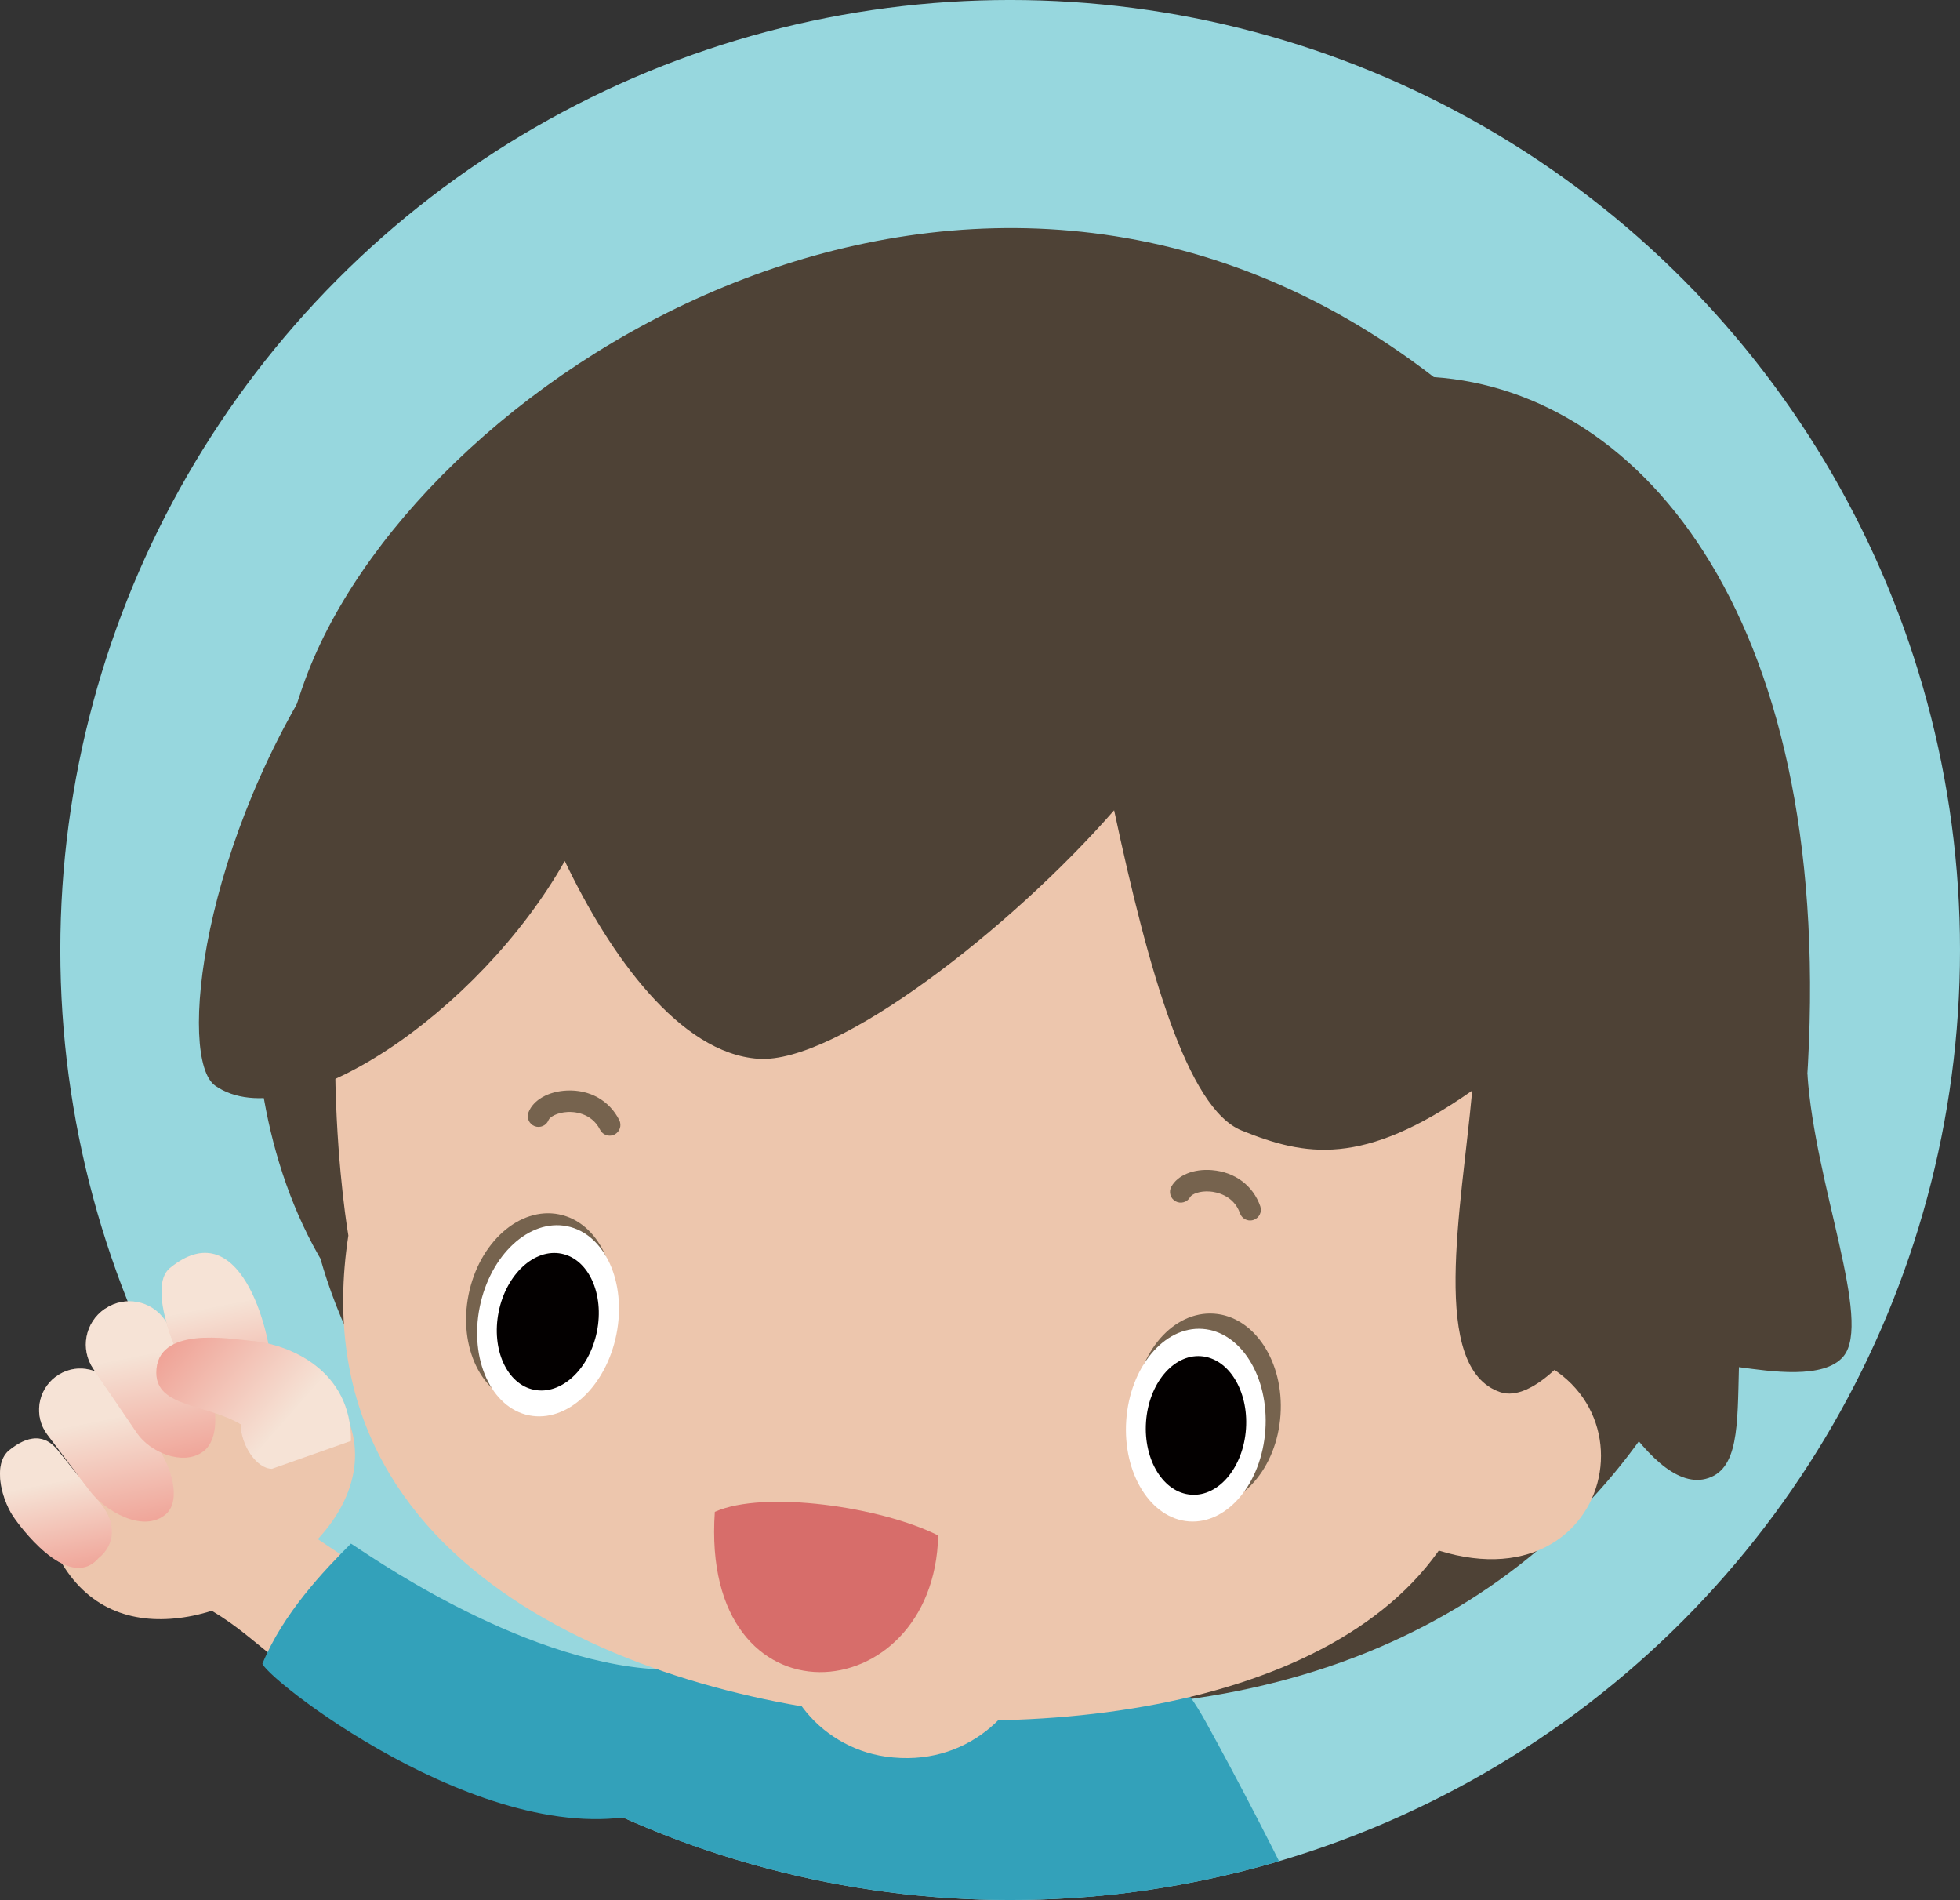 <?xml version="1.0" encoding="iso-8859-1"?>
<!-- Generator: Adobe Illustrator 17.0.0, SVG Export Plug-In . SVG Version: 6.00 Build 0)  -->
<!DOCTYPE svg PUBLIC "-//W3C//DTD SVG 1.1//EN" "http://www.w3.org/Graphics/SVG/1.1/DTD/svg11.dtd">
<svg version="1.1" id="Layer_1" xmlns="http://www.w3.org/2000/svg" xmlns:xlink="http://www.w3.org/1999/xlink" x="0px" y="0px"
	 width="154.89px" height="150.12px" viewBox="0 0 154.89 150.12" style="enable-background:new 0 0 154.89 150.12;"
	 xml:space="preserve">
<rect x="0" y="0" width="154.89" height="150.12" fill="#333333" stroke="none"/>
<g>
	<circle style="fill:#97D7DE;" cx="79.829" cy="75.06" r="75.061"/>
	<g>
		<defs>
			<circle id="SVGID_17_" cx="79.829" cy="75.06" r="75.061"/>
		</defs>
		<clipPath id="SVGID_1_">
			<use xlink:href="#SVGID_17_"  style="overflow:visible;"/>
		</clipPath>
		<path style="clip-path:url(#SVGID_1_);fill:#4E4236;" d="M131.89,110.28c3.586-6.939,10.303-16.141,10.876-24.43
			c2.528-36.617-12.876-54.912-29.456-56.056C77.227,1.913,33.668,29.227,24.351,53.08c-2.751,7.044-8.475,29.649,0.79,46.05
			l0.18,0.311c2.313,8.181,11.362,29.841,47.089,34.669C101.004,137.975,121.444,127.689,131.89,110.28z"/>
		<path style="clip-path:url(#SVGID_1_);fill:#33A1BA;" d="M37.174,131.287c3.055,1.006,9.125,4.984,16.955-0.934
			c5.177-3.913,7.434-3.554,11.051-0.174c5.219,4.865-7.866,24.212-26.271,14.538C37.682,140.21,35.441,130.717,37.174,131.287z"/>
		<ellipse style="clip-path:url(#SVGID_1_);fill:#EDC6AD;" cx="72.593" cy="133.11" rx="12.023" ry="10.395"/>
		<path style="clip-path:url(#SVGID_1_);fill:#33A1BA;" d="M88.665,137.681c-0.924-5.375-5.242-10.913-10.724-12.931
			c2.728,1.667,4.054,4.188,3.667,6.195c-0.807,4.168-5.177,8.764-11.619,7.843c-5.361-0.764-9.419-5.872-7.979-10.926
			c0.191-0.674,0.478-1.328,0.898-1.95c-6.041,2.655-7.527,8.116-9.131,13.542c-2.127,7.184-1.92,23.37-3.771,32.258
			c4.542,2.592,3.665,4.537,17.053,5.556c11.909,0.907,19.53-0.571,27.084-3.785C93.86,164.189,90.821,150.245,88.665,137.681z"/>
		<path style="clip-path:url(#SVGID_1_);fill:#33A1BA;" d="M108.835,166.062c0.271-3.663-8.804-21.436-13.56-30.039
			c-3.142-5.675-6.791-7.303-11.28-5.217c-6.468,3.008,10.239,39.906,11.768,41.158c0.787,1.695,0.944,3.041,1.573,3.568
			c0.627,0.524,12.698-2.422,13.302-4.509S108.701,167.883,108.835,166.062z"/>
		<path style="clip-path:url(#SVGID_1_);fill:#4E4236;" d="M142.832,84.88l-19.688,18.209c1.446,2.767,6.894,14.933,11.632,13.759
			c2.651-0.657,2.52-4.222,2.645-8.83c2.457,0.33,6.726,0.993,8.258-0.854C147.975,104.395,143.425,93.632,142.832,84.88z"/>
		<path style="clip-path:url(#SVGID_1_);fill:#EDC6AD;" d="M117.597,106.443l-5.338,15.556
			C127.868,128.239,132.144,108.067,117.597,106.443z"/>
		<path style="clip-path:url(#SVGID_1_);fill:#EDC6AD;" d="M117.286,112.248c-1.265,18.318-23.898,25.028-46.446,23.473
			c-19.209-1.326-47.454-11.181-43.312-38.101c0,0-13.35-76.69,55.198-66.469C160.648,42.771,117.286,112.248,117.286,112.248z"/>
		<path style="clip-path:url(#SVGID_1_);fill:#76634E;" d="M101.192,111.801c-0.29,4.203-3.117,7.425-6.305,7.204
			c-3.191-0.22-5.549-3.799-5.259-8.004c0.29-4.202,3.118-7.428,6.309-7.208C99.126,104.014,101.483,107.598,101.192,111.801z"/>
		<path style="clip-path:url(#SVGID_1_);fill:#FFFFFF;" d="M99.996,112.982c-0.291,4.205-2.988,7.436-6.021,7.226
			c-3.035-0.21-5.263-3.779-4.973-7.984c0.291-4.202,2.988-7.438,6.023-7.228C98.058,105.206,100.286,108.779,99.996,112.982z"/>
		<path style="clip-path:url(#SVGID_1_);fill:#030000;" d="M98.464,112.894c-0.207,3.029-2.145,5.354-4.327,5.203
			c-2.181-0.15-3.782-2.72-3.572-5.749c0.208-3.02,2.147-5.348,4.327-5.197C97.076,107.301,98.674,109.874,98.464,112.894z"/>
		<path style="clip-path:url(#SVGID_1_);fill:#4E4236;" d="M17.017,85.789c6.07,4.209,20.849-5.773,27.614-17.764
			c3.561,7.479,9.088,15.201,15.294,15.63c6.206,0.428,20.03-10.372,28.118-19.635c2.71,12.682,5.789,23.566,10.077,25.301
			c4.997,2.02,9.566,2.923,18.222-3.153c-0.854,9.378-3.403,21.961,2.24,23.834c9.523,3.155,42.278-64.578-31.205-80.222
			C24.125,16.314,11.061,81.658,17.017,85.789z"/>
		<path style="clip-path:url(#SVGID_1_);fill:#76634E;" d="M48.18,89.73c-0.31,0-0.609-0.171-0.758-0.467
			c-0.697-1.383-2.146-1.427-2.562-1.402c-0.84,0.04-1.418,0.396-1.512,0.638c-0.17,0.437-0.663,0.65-1.099,0.482
			c-0.437-0.171-0.653-0.663-0.482-1.1c0.379-0.973,1.562-1.646,3.012-1.716c1.817-0.091,3.378,0.785,4.159,2.334
			c0.211,0.418,0.043,0.929-0.375,1.14C48.439,89.701,48.308,89.73,48.18,89.73L48.18,89.73z"/>
		<path style="clip-path:url(#SVGID_1_);fill:#76634E;" d="M98.793,96.432c-0.351,0-0.679-0.219-0.801-0.568
			c-0.512-1.459-1.934-1.686-2.358-1.721c-0.832-0.07-1.458,0.21-1.582,0.437c-0.225,0.41-0.739,0.562-1.152,0.336
			c-0.41-0.226-0.562-0.741-0.336-1.152c0.502-0.916,1.764-1.43,3.21-1.312c1.818,0.149,3.246,1.216,3.819,2.851
			c0.155,0.442-0.078,0.926-0.521,1.081C98.98,96.416,98.886,96.432,98.793,96.432L98.793,96.432z"/>
		<path style="clip-path:url(#SVGID_1_);fill:#76634E;" d="M48.322,104.559c-0.83,4.134-4.037,6.97-7.151,6.343
			c-3.114-0.628-4.973-4.479-4.14-8.614c0.83-4.131,4.035-6.967,7.149-6.34C47.296,96.574,49.155,100.43,48.322,104.559z"/>
		
			<ellipse transform="matrix(0.98 0.197 -0.197 0.98 21.467 -6.489)" style="clip-path:url(#SVGID_1_);fill:#FFFFFF;" cx="43.277" cy="104.408" rx="5.51" ry="7.625"/>
		<path style="clip-path:url(#SVGID_1_);fill:#030000;" d="M47.172,105.21c-0.6,2.975-2.82,5.029-4.964,4.598
			c-2.143-0.431-3.398-3.186-2.8-6.16c0.598-2.968,2.821-5.022,4.963-4.594C46.516,99.485,47.769,102.241,47.172,105.21z"/>
		<path style="clip-path:url(#SVGID_1_);fill:#D76D6A;" d="M74.14,121.318c-0.306,13.957-18.848,15.454-17.651-1.866
			C60.397,117.703,69.684,119.066,74.14,121.318z"/>
	</g>
	<g>
		<path style="fill:#EDC6AD;" d="M33.401,127.294c4.369,3.15-3.035,9.117-8.224,6.043c-5.057-2.999-5.613-4.895-10.825-7.316
			c-4.013-3.753-0.723-10.635,5.086-8.37C23.936,120.979,28,123.387,33.401,127.294z"/>
	</g>
	<path style="fill:#33A1BA;" d="M52.279,142.893c4.961-1.764,5.976-7.826-0.342-11.001c-11.114-0.607-23.369-9.451-24.204-9.931
		c-2.157,2.155-5.365,5.524-6.999,9.496C21.482,133.05,39.918,147.28,52.279,142.893z"/>
	<g>
		<path style="fill:#EDC6AD;" d="M14.904,127.724c-3.828,0.681-7.453-0.249-9.804-3.866c-2.912-4.495,3.958-12.458,10.437-15.499
			c8.813-4.134,17.216,5.165,9.461,13.374C22.16,124.738,18.73,127.046,14.904,127.724z"/>
		<path style="fill:#EDC6AD;" d="M8.021,118.882c1.111,1.404,1.153,3.116-0.241,4.233l0,0c-2.447,2.806-6.516-2.996-6.516-2.996
			c-1.11-1.409-1.92-4.435-0.521-5.547l0,0c1.394-1.116,2.75-1.357,3.849,0.045L8.021,118.882z"/>
		
			<linearGradient id="SVGID_2_" gradientUnits="userSpaceOnUse" x1="2229.649" y1="-933.324" x2="2227.412" y2="-943.85" gradientTransform="matrix(1 0.017 -0.017 1 -2239.666 1019.841)">
			<stop  offset="0" style="stop-color:#F37E80"/>
			<stop  offset="0.691" style="stop-color:#FFFFFF"/>
		</linearGradient>
		<path style="opacity:0.5;fill:url(#SVGID_2_);" d="M8.021,118.882c1.111,1.404,1.153,3.116-0.241,4.233l0,0
			c-2.447,2.806-6.516-2.996-6.516-2.996c-1.11-1.409-1.92-4.435-0.521-5.547l0,0c1.394-1.116,2.75-1.357,3.849,0.045L8.021,118.882
			z"/>
		<path style="fill:#EDC6AD;" d="M12.399,114.277c1.074,1.436,2.046,4.356,0.617,5.437l0,0c-1.858,1.425-4.827-0.462-5.895-1.894
			l-3.381-4.473c-1.078-1.437-0.784-3.468,0.638-4.554l0.025-0.012c1.426-1.082,3.447-0.784,4.525,0.645L12.399,114.277z"/>
		
			<linearGradient id="SVGID_3_" gradientUnits="userSpaceOnUse" x1="2233.732" y1="-936.82" x2="2231.038" y2="-949.496" gradientTransform="matrix(1 0.017 -0.017 1 -2239.666 1019.841)">
			<stop  offset="0" style="stop-color:#F37E80"/>
			<stop  offset="0.691" style="stop-color:#FFFFFF"/>
		</linearGradient>
		<path style="opacity:0.5;fill:url(#SVGID_3_);" d="M12.399,114.277c1.074,1.436,2.046,4.356,0.617,5.437l0,0
			c-1.858,1.425-4.827-0.462-5.895-1.894l-3.381-4.473c-1.078-1.437-0.784-3.468,0.638-4.554l0.025-0.012
			c1.426-1.082,3.447-0.784,4.525,0.645L12.399,114.277z"/>
		<path style="fill:#EDC6AD;" d="M16.054,108.74c1.057,1.56,1.506,4.933-0.054,5.983l-0.03,0.02c-1.549,1.06-4.109,0.021-5.162-1.54
			l-3.433-5.051c-1.062-1.556-0.656-3.673,0.901-4.734l0.031-0.015c1.552-1.056,3.668-0.654,4.729,0.9L16.054,108.74z"/>
		
			<linearGradient id="SVGID_5_" gradientUnits="userSpaceOnUse" x1="2237.217" y1="-942.031" x2="2234.5" y2="-954.811" gradientTransform="matrix(1 0.017 -0.017 1 -2239.666 1019.841)">
			<stop  offset="0" style="stop-color:#F37E80"/>
			<stop  offset="0.691" style="stop-color:#FFFFFF"/>
		</linearGradient>
		<path style="opacity:0.5;fill:url(#SVGID_5_);" d="M16.054,108.74c1.057,1.56,1.506,4.933-0.054,5.983l-0.03,0.02
			c-1.549,1.06-4.109,0.021-5.162-1.54l-3.433-5.051c-1.062-1.556-0.656-3.673,0.901-4.734l0.031-0.015
			c1.552-1.056,3.668-0.654,4.729,0.9L16.054,108.74z"/>
		<path style="fill:#EDC6AD;" d="M13.429,100.189c-1.841,1.506,0.512,7.279,2.375,10.05c1.615,2.394,5.816,1.339,5.695-1.777
			C21.364,104.946,18.898,95.721,13.429,100.189z"/>
		
			<linearGradient id="SVGID_7_" gradientUnits="userSpaceOnUse" x1="2242.381" y1="-945.998" x2="2239.708" y2="-958.572" gradientTransform="matrix(1 0.017 -0.017 1 -2239.666 1019.841)">
			<stop  offset="0" style="stop-color:#F37E80"/>
			<stop  offset="0.691" style="stop-color:#FFFFFF"/>
		</linearGradient>
		<path style="opacity:0.5;fill:url(#SVGID_7_);" d="M13.429,100.189c-1.841,1.506,0.512,7.279,2.375,10.05
			c1.615,2.394,5.816,1.339,5.695-1.777C21.364,104.946,18.898,95.721,13.429,100.189z"/>
		<path style="fill:#EDC6AD;" d="M19.811,105.939c-1.566-0.134-7.477-1.229-7.455,2.535c0.015,2.708,3.867,2.424,6.669,4.063
			c0.004,1.65,1.262,3.522,2.473,3.511l6.236-2.2C27.774,108.31,22.954,106.205,19.811,105.939z"/>
		
			<linearGradient id="SVGID_8_" gradientUnits="userSpaceOnUse" x1="1567.836" y1="428.313" x2="1582.835" y2="423.439" gradientTransform="matrix(0.51 0.86 -0.86 0.51 -416.661 -1462.078)">
			<stop  offset="0" style="stop-color:#F37E80"/>
			<stop  offset="0.691" style="stop-color:#FFFFFF"/>
		</linearGradient>
		<path style="opacity:0.5;fill:url(#SVGID_8_);" d="M19.811,105.939c-1.566-0.134-7.477-1.229-7.455,2.535
			c0.015,2.708,3.867,2.424,6.669,4.063c0.004,1.65,1.262,3.522,2.473,3.511l6.236-2.2C27.774,108.31,22.954,106.205,19.811,105.939
			z"/>
	</g>
</g>
</svg>
